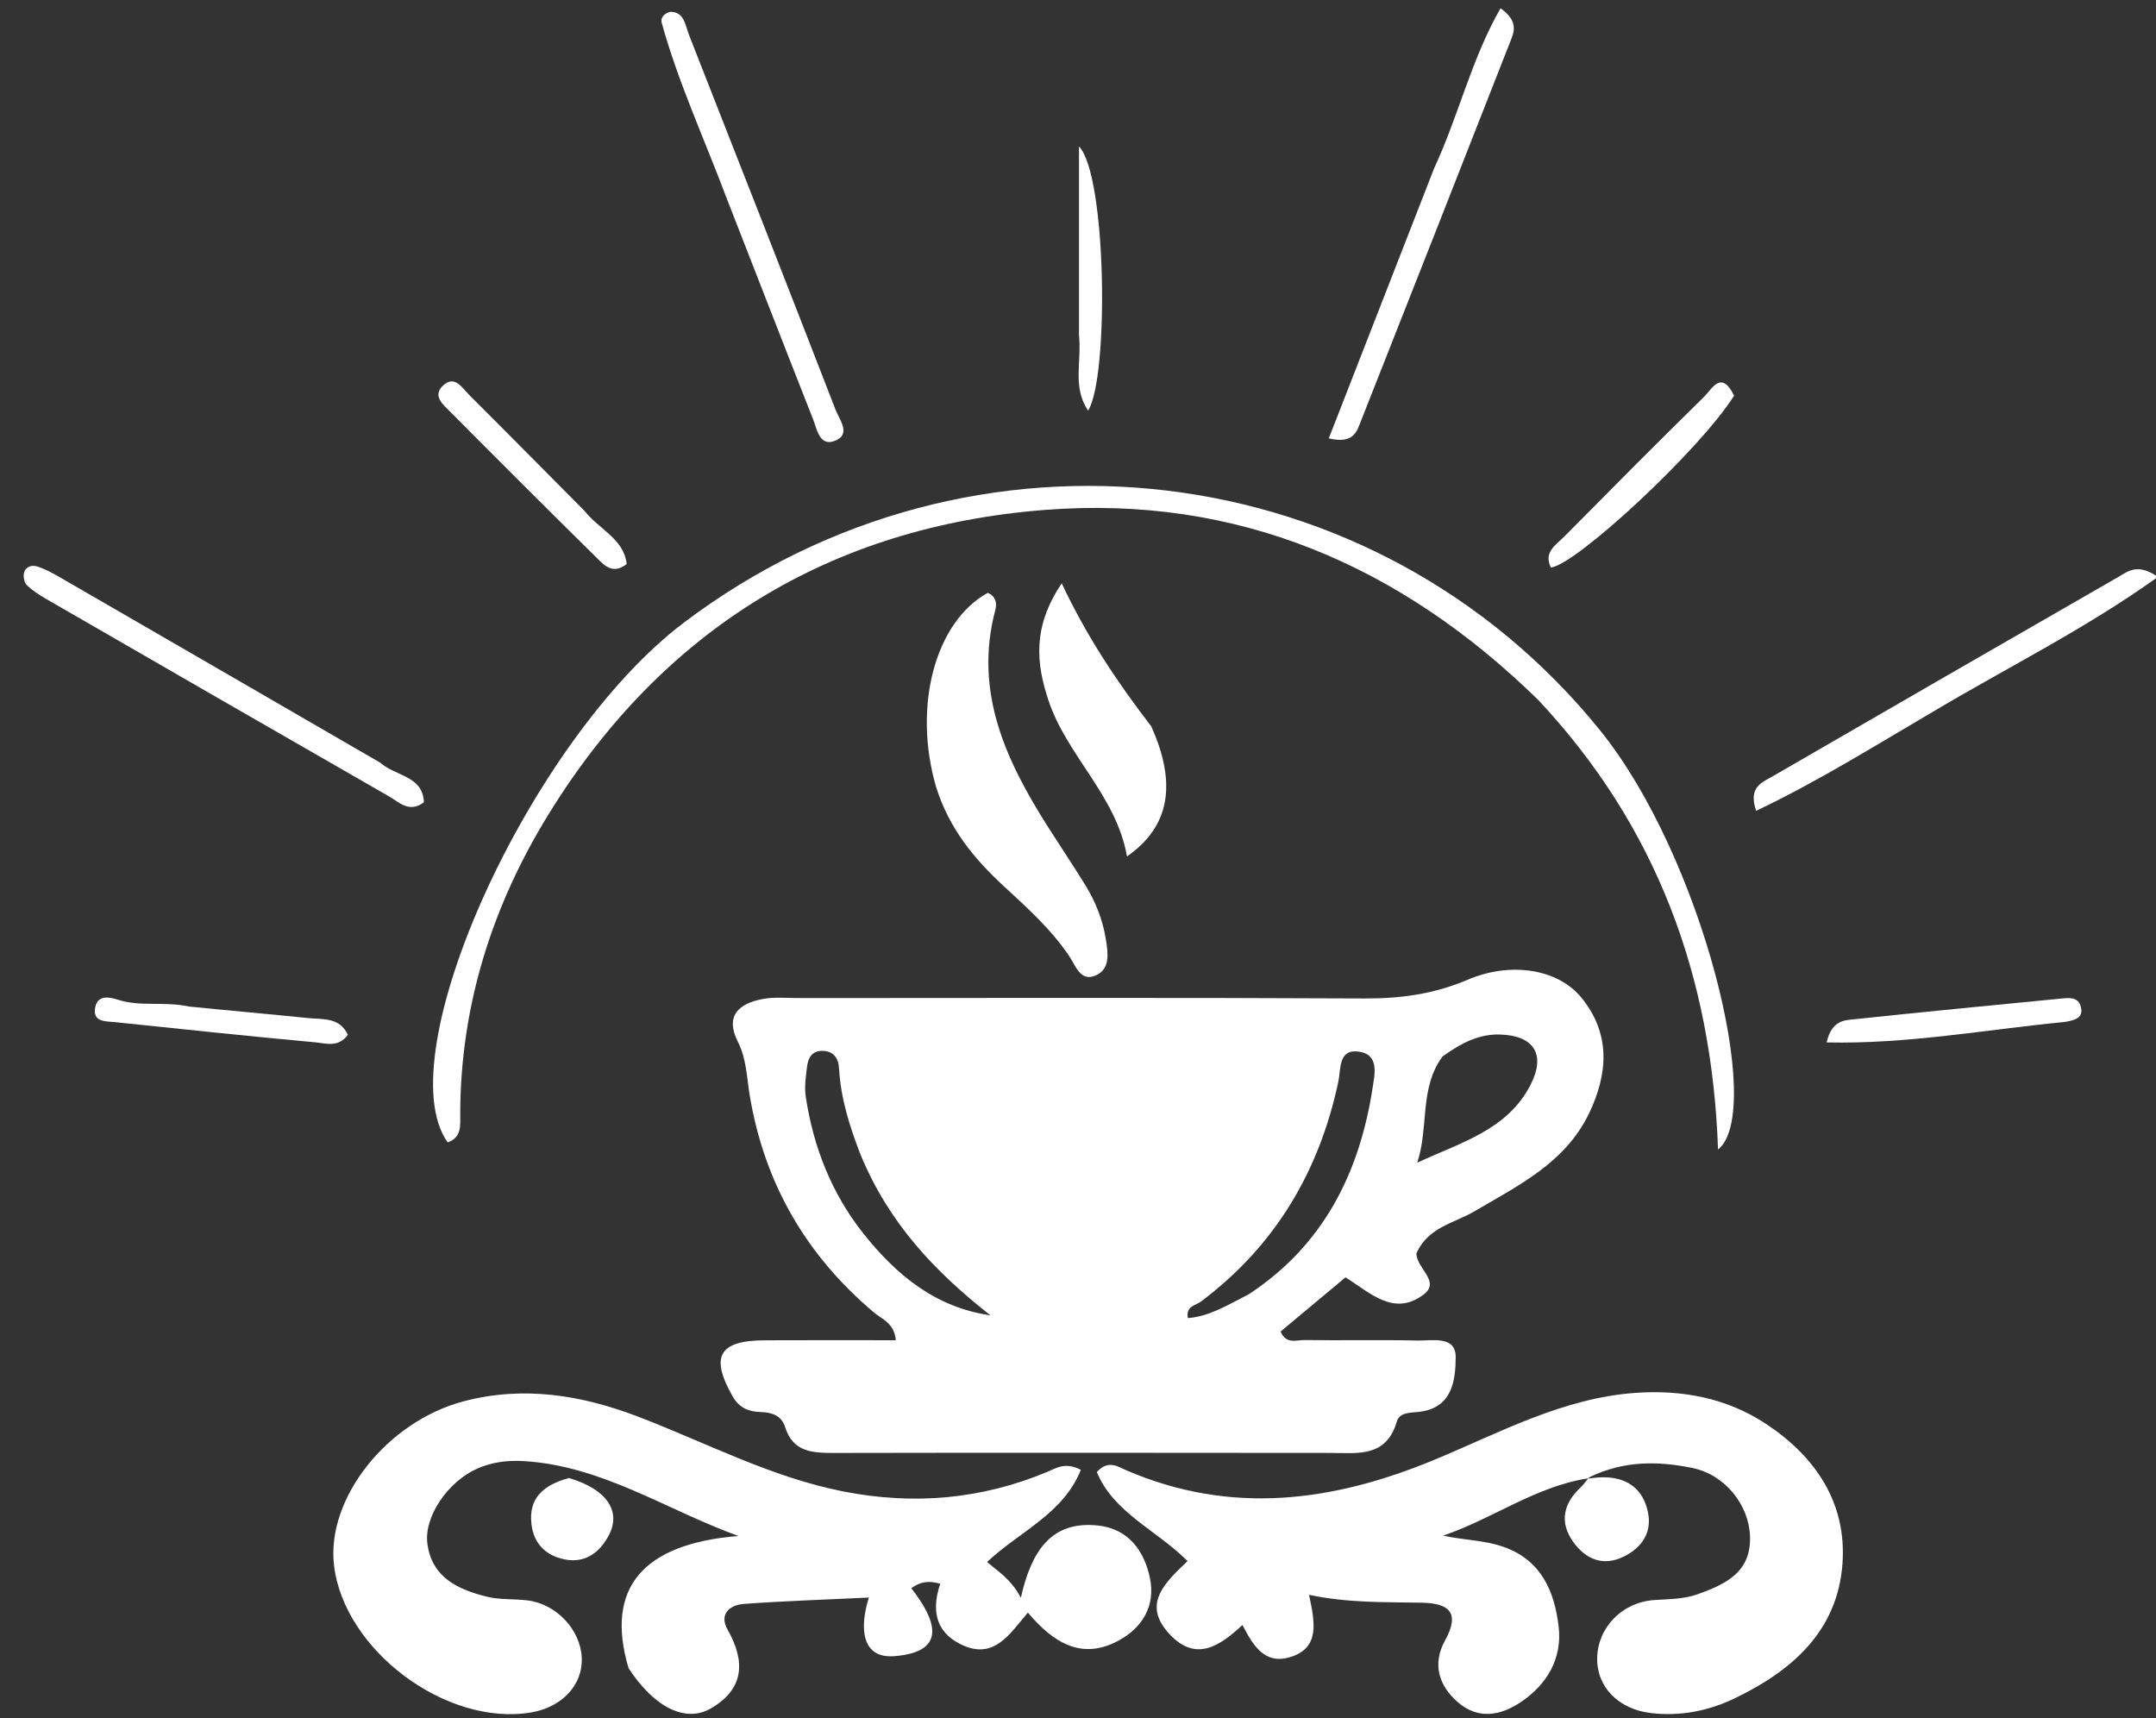<svg xmlns="http://www.w3.org/2000/svg" viewBox="225 25 315 251" fill="white">
<rect x="225" y="25" width="315" height="251" fill="#333333" stroke="none"/>
<path
	d="
M431.93,208.147 
	C432.063,210.443 435.54,212.239 432.949,214.163 
	C428.648,217.356 425.217,213.9 421.585,211.613 
	C418.4,214.271 415.247,216.903 412.099,219.531 
	C412.903,221.443 414.44,220.758 415.597,220.775 
	C421.093,220.855 426.591,220.725 432.085,220.845 
	C434.252,220.892 437.705,220.085 437.681,223.285 
	C437.656,226.487 437.271,230.574 432.566,231.236 
	C431.247,231.422 429.502,231.24 429.084,232.672 
	C427.528,238 423.322,237.267 419.354,237.264 
	C395.203,237.248 371.052,237.216 346.901,237.267 
	C343.723,237.274 340.864,237.172 339.705,233.478 
	C339.176,231.794 337.751,231.337 336.146,231.292 
	C334.381,231.242 333.005,230.699 332.043,229.007 
	C328.732,223.182 330.015,220.846 336.726,220.811 
	C343.017,220.777 349.309,220.803 355.875,220.803 
	C355.676,218.295 353.864,217.738 352.716,216.772 
	C342.761,208.386 336.663,197.854 334.529,184.979 
	C334.099,182.384 334.065,179.686 332.818,177.222 
	C330.87,173.371 332.965,171.596 336.474,170.94 
	C338.087,170.638 339.795,170.812 341.459,170.811 
	C369.108,170.806 396.757,170.732 424.405,170.872 
	C429.656,170.898 434.551,170.216 439.417,168.14 
	C445.778,165.425 452.661,166.591 456.053,170.753 
	C460.365,176.045 459.939,181.885 457.165,187.663 
	C453.7,194.881 446.826,198.211 440.36,202.003 
	C437.421,203.727 433.628,204.269 431.93,208.147 
M350.688,193.582 
	C349.12,189.54 347.83,185.433 347.584,181.056 
	C347.5,179.559 346.751,178.518 345.096,178.525 
	C343.632,178.531 343.065,179.584 342.915,180.801 
	C342.735,182.268 342.51,183.796 342.727,185.234 
	C343.839,192.604 346.518,199.397 351.167,205.239 
	C355.945,211.242 361.654,216.008 369.707,217.163 
	C361.732,210.898 354.879,203.806 350.688,193.582 
M407.492,214.06 
	C418.357,206.904 423.644,196.367 425.548,183.886 
	C425.841,181.966 426.575,179.029 423.469,178.63 
	C420.506,178.25 420.913,181.256 420.552,182.957 
	C417.757,196.138 411.33,206.986 400.489,215.134 
	C399.721,215.711 398.191,215.83 398.562,217.569 
	C401.686,217.315 404.228,215.739 407.492,214.06 
M435.761,179.344 
	C432.331,183.987 433.791,189.706 432.063,194.864 
	C438.429,191.9 445.3,190.075 448.658,183.411 
	C450.875,179.009 449.078,176.298 444.213,176.14 
	C441.218,176.044 438.724,177.227 435.761,179.344 
z"/>
<path
	d="
M316.833,268.707 
	C313.357,256.974 318.934,250.525 332.888,249.4 
	C322.484,245.664 313.079,239.171 301.575,238.463 
	C299.2,238.317 296.931,238.589 294.746,239.547 
	C290.473,241.422 286.919,246.566 287.441,250.514 
	C288.1,255.492 291.938,257.224 296.122,258.267 
	C298.027,258.743 300.085,258.57 302.06,258.809 
	C306.272,259.319 309.797,263.07 309.997,267.161 
	C310.19,271.123 307.143,274.42 302.583,275.184 
	C290.197,277.257 275.237,266.07 273.797,253.657 
	C272.664,243.89 281.571,232.642 292.786,229.712 
	C301.522,227.428 309.948,228.803 318.205,231.958 
	C328.132,235.751 337.599,240.795 348.151,242.883 
	C358.382,244.908 368.326,244.071 377.982,240.046 
	C379.32,239.488 380.641,238.547 382.914,239.736 
	C380.339,246.189 373.948,248.741 369.218,253.199 
	C370.816,254.588 372.707,255.675 374.149,258.427 
	C375.655,251.759 378.491,247.093 385.493,247.879 
	C389.846,248.368 392.179,251.54 393.011,255.55 
	C393.855,259.62 391.886,262.819 388.405,264.696 
	C383.004,267.608 378.871,264.956 375.175,260.594 
	C372.5,263.73 370.209,267.616 365.362,265.223 
	C361.552,263.341 361.138,260.047 362.372,256.381 
	C360.695,255.883 359.47,256.082 358.137,257.022 
	C361.574,261.425 363.701,266.324 355.675,266.958 
	C350.825,267.342 350.556,262.755 351.951,258.397 
	C345.571,258.703 339.628,258.893 333.702,259.322 
	C331.596,259.474 330.03,260.835 331.299,263.074 
	C333.951,267.754 333.729,271.764 328.867,274.589 
	C325.157,276.746 320.573,274.445 316.833,268.707 
z"/>
<path
	d="
M457.041,240.977 
	C449.36,242.152 443.115,246.884 435.854,249.347 
	C438.88,250.021 441.835,249.991 444.666,250.987 
	C450.218,252.94 452.117,257.534 452.722,262.623 
	C453.269,267.229 451.094,271.052 447.202,273.665 
	C444.184,275.69 440.939,276.243 437.978,273.669 
	C435.177,271.235 434.252,268.07 436.119,264.68 
	C438.371,260.594 436.728,259.225 432.71,259.146 
	C427.408,259.04 422.094,259.223 416.256,257.996 
	C417.091,261.967 417.933,265.788 413.433,267.116 
	C409.759,268.2 408.083,265.414 406.527,262.403 
	C403.243,265.458 399.736,267.897 395.861,263.728 
	C391.768,259.326 395.228,256.217 398.507,253.065 
	C394.003,248.542 387.745,246.061 385.247,240.062 
	C386.924,238.202 388.35,239.281 389.606,239.821 
	C404.888,246.393 419.772,244.422 434.658,238.23 
	C444.15,234.281 453.337,229.253 463.906,228.496 
	C470.74,228.006 477.272,229.232 483.008,233.016 
	C490.268,237.805 494.849,244.587 494.189,253.491 
	C493.459,263.339 486.771,269.128 478.407,273.138 
	C474.607,274.96 470.507,275.77 466.25,275.277 
	C461.439,274.721 458.25,271.422 458.355,267.176 
	C458.465,262.747 461.992,259.103 466.636,258.763 
	C468.79,258.605 470.928,258.665 473.032,257.909 
	C477.144,256.431 480.871,254.71 480.683,249.421 
	C480.522,244.873 477.046,240.44 472.25,239.461 
	C467.331,238.457 462.324,238.353 457.288,240.779 
	C457.006,241.001 457.041,240.977 457.041,240.977 
z"/>
<path
	d="
M449.742,127.259 
	C429.528,107.495 405.65,97.328 377.713,99.491 
	C346.361,101.918 321.896,116.891 305.249,143.797 
	C296.965,157.186 292.28,171.805 292.239,187.727 
	C292.235,189.306 292.517,191.172 290.403,191.895 
	C281.401,179.234 302.449,132.945 324.902,115.973 
	C367.223,83.983 426.065,91.244 458.762,131.682 
	C473.687,150.141 482.902,187.488 476.011,192.938 
	C475.125,167.638 467.035,145.704 449.742,127.259 
z"/>
<path
	d="
M361.758,139.941 
	C358.321,128.095 361.682,115.802 369.314,111.616 
	C370.46,112.088 370.693,113.083 370.426,114.086 
	C367.229,126.123 372,136.201 378.197,145.934 
	C379.981,148.735 381.834,151.493 383.576,154.32 
	C385.067,156.74 386.103,159.345 386.563,162.185 
	C386.894,164.229 387.248,166.528 385.13,167.488 
	C382.846,168.523 382.164,166.08 381.191,164.642 
	C378.556,160.75 375.093,157.635 371.677,154.483 
	C367.344,150.487 363.666,146.061 361.758,139.941 
z"/>
<path
	d="
M393.206,131.129 
	C396.97,139.498 395.925,145.765 389.659,150.121 
	C388.083,141.175 380.838,135.416 378.146,127.212 
	C376.406,121.911 375.825,116.589 380.122,110.224 
	C383.869,118.176 388.235,124.631 393.206,131.129 
z"/>
<path
	d="
M434.525,49.606 
	C438.148,41.801 439.986,33.585 444.237,26.208 
	C447.044,28.211 446.143,29.837 445.564,31.315 
	C438.342,49.737 431.097,68.15 423.822,86.55 
	C423.24,88.025 422.807,89.899 419.139,89.048 
	C424.266,75.897 429.321,62.929 434.525,49.606 
z"/>
<path
	d="
M280.548,136.422 
	C282.872,138.455 286.786,138.325 286.931,142.217 
	C284.763,143.823 283.32,142.196 281.854,141.356 
	C265.131,131.77 248.434,122.138 231.741,112.501 
	C230.743,111.924 229.746,111.283 228.926,110.488 
	C228.548,110.122 228.376,109.262 228.503,108.717 
	C228.73,107.753 229.668,107.496 230.495,107.775 
	C231.583,108.141 232.625,108.689 233.624,109.267 
	C249.167,118.244 264.699,127.238 280.548,136.422 
z"/>
<path
	d="
M507.753,128.779 
	C498.971,133.929 490.637,139.149 481.579,143.456 
	C480.4,139.987 482.415,139.327 483.908,138.463 
	C500.772,128.703 517.648,118.963 534.545,109.261 
	C535.9,108.482 537.31,107.22 540.274,109.286 
	C529.776,116.811 518.665,122.304 507.753,128.779 
z"/>
<path
	d="
M331.113,53.827 
	C327.828,45.093 324.054,36.949 321.67,28.298 
	C321.506,27.704 321.91,26.999 322.908,26.727 
	C324.984,26.705 325.1,28.661 325.669,30.108 
	C332.839,48.353 340.005,66.6 347.086,84.879 
	C347.656,86.349 349.516,88.581 346.774,89.471 
	C344.713,90.14 344.348,87.652 343.78,86.215 
	C339.57,75.553 335.432,64.862 331.113,53.827 
z"/>
<path
	d="
M478.353,82.804 
	C473.448,90.665 455.204,107.604 451.588,107.903 
	C450.483,105.657 452.332,104.614 453.53,103.405 
	C460.306,96.561 467.085,89.72 473.963,82.979 
	C475.107,81.858 476.496,78.959 478.353,82.804 
z"/>
<path
	d="
M310.383,99.621 
	C312.576,102.394 316.138,103.697 316.563,107.404 
	C314.511,109.004 313.27,107.573 312.134,106.452 
	C305.021,99.431 297.942,92.374 290.902,85.278 
	C289.801,84.168 287.959,82.771 289.909,81.17 
	C291.506,79.858 292.578,81.731 293.569,82.718 
	C299.116,88.243 304.616,93.815 310.383,99.621 
z"/>
<path
	d="
M456.99,241.015 
	C457.631,240.959 458.288,240.843 458.946,240.826 
	C462.584,240.735 465.063,242.401 465.784,245.982 
	C466.38,248.947 464.839,251.131 462.228,252.413 
	C459.2,253.901 456.661,252.785 454.853,250.264 
	C452.799,247.398 453.41,244.66 455.943,242.297 
	C456.184,242.072 456.391,241.81 456.827,241.271 
	C457.041,240.977 457.006,241.001 456.99,241.015 
z"/>
<path
	d="
M526.606,174.307 
	C514.891,175.459 503.629,177.555 491.88,177.294 
	C492.631,173.997 494.525,174.056 496.061,173.893 
	C506.087,172.831 516.124,171.862 526.159,170.884 
	C527.307,170.772 528.65,170.611 529.024,172.109 
	C529.414,173.678 528.233,174.063 526.606,174.307 
z"/>
<path
	d="
M252.642,172.051 
	C258.706,172.67 264.328,173.148 269.939,173.73 
	C272.089,173.953 274.615,173.553 275.823,176.179 
	C274.42,178.1 272.588,177.418 271.083,177.28 
	C261.335,176.385 251.598,175.352 241.861,174.336 
	C240.442,174.188 238.418,174.376 238.935,172.063 
	C239.331,170.294 241.066,170.677 242.28,171.068 
	C245.537,172.117 248.929,171.261 252.642,172.051 
z"/>
<path
	d="
M382.644,73.961 
	C382.645,64.83 382.645,56.193 382.645,46.395 
	C386.709,50.603 387.036,80.23 383.971,84.99 
	C381.649,81.539 383.055,77.856 382.644,73.961 
z"/>
<path
	d="
M308.119,240.933 
	C313.68,242.556 315.831,245.82 313.916,249.368 
	C312.559,251.882 310.437,253.442 307.41,252.803 
	C304.736,252.238 303.005,250.521 302.657,247.742 
	C302.176,243.908 304.352,241.954 308.119,240.933 
z"/>
</svg>